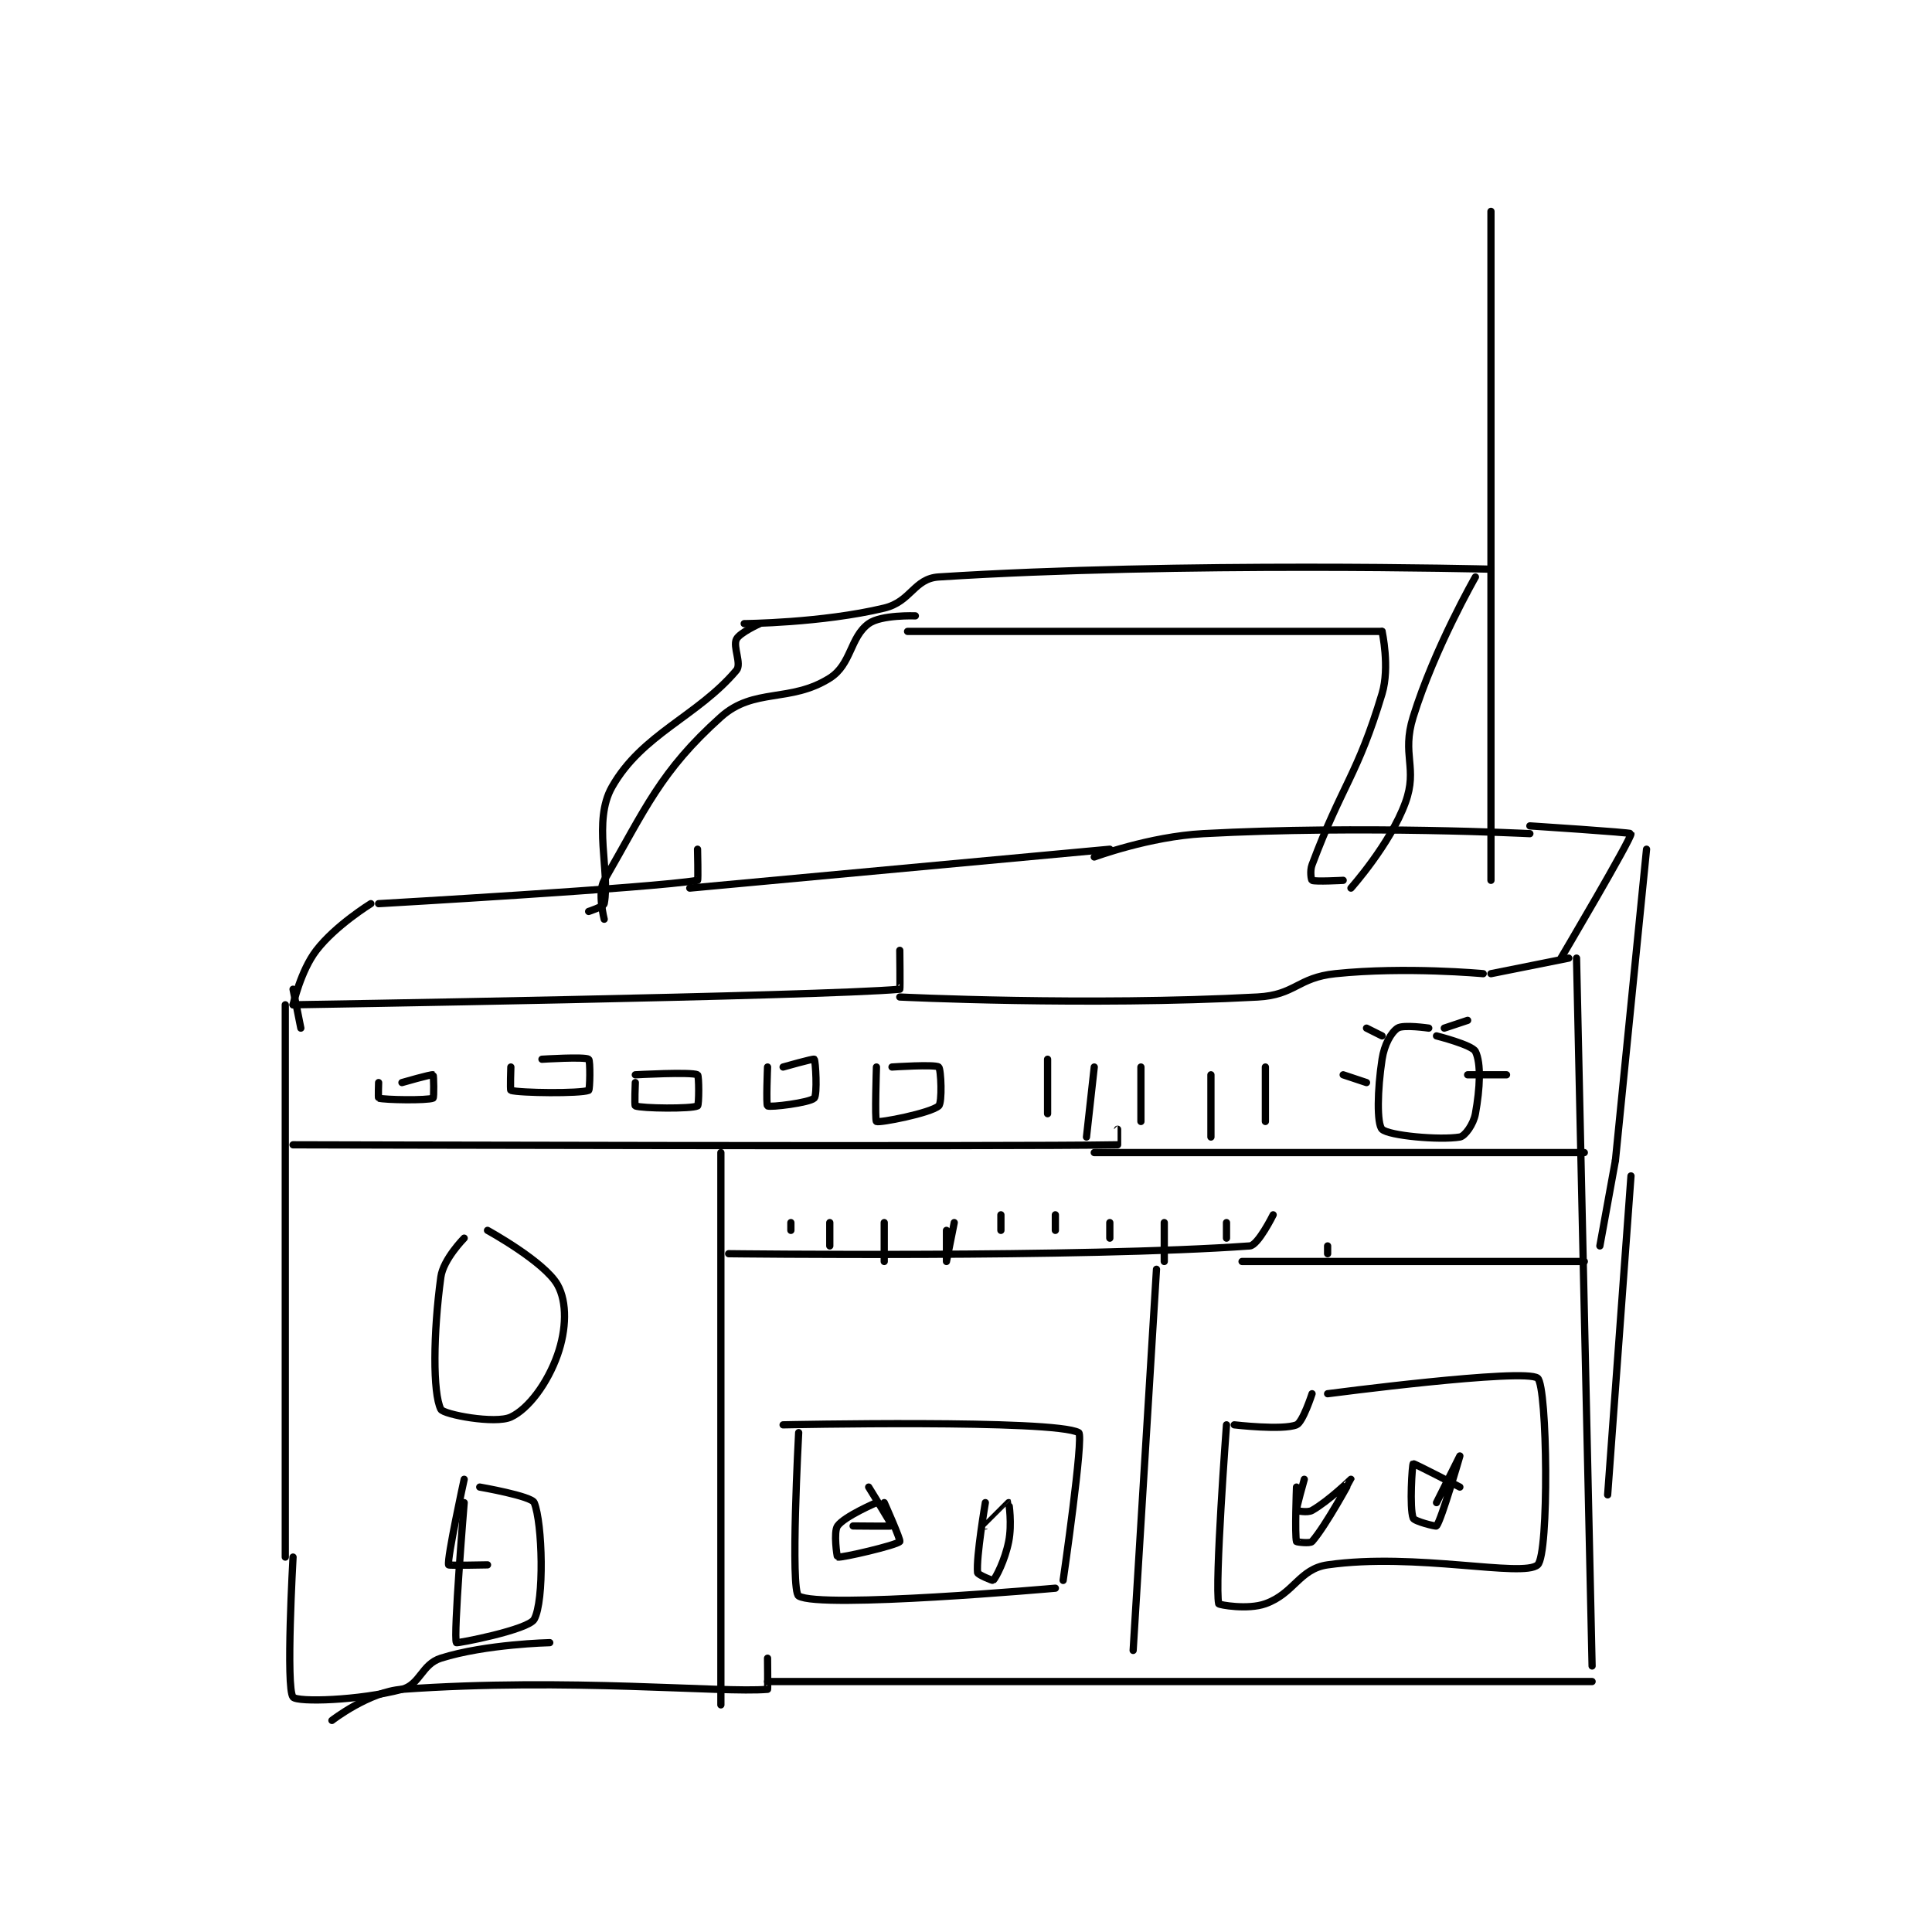 <?xml version="1.0" encoding="utf-8"?>
<!DOCTYPE svg PUBLIC "-//W3C//DTD SVG 1.1//EN" "http://www.w3.org/Graphics/SVG/1.1/DTD/svg11.dtd">
<svg viewBox="0 0 800 800" preserveAspectRatio="xMinYMin meet" xmlns="http://www.w3.org/2000/svg" version="1.1">
<g fill="none" stroke="black" stroke-linecap="round" stroke-linejoin="round" stroke-width="0.931">
<g transform="translate(118.124,87.52) scale(3.221) translate(-142,-18)">
<path id="0" d="M142 120 L142 191 "/>
<path id="1" d="M143 120 C143 120 210.802 118.915 221 118 C221.059 117.995 221 113 221 113 "/>
<path id="2" d="M221 119 C221 119 245.023 120.177 267 119 C271.854 118.74 272.112 116.506 277 116 C286.007 115.068 296 116 296 116 "/>
<path id="3" d="M143 191 C143 191 142.048 207.844 143 209 C143.557 209.677 151.456 209.459 157 208 C159.352 207.381 159.534 204.779 162 204 C167.762 202.18 176 202 176 202 "/>
<path id="4" d="M148 212 C148 212 152.77 208.302 157 208 C178.409 206.471 198.167 208.496 204 208 C204.042 207.996 204 204 204 204 "/>
<path id="5" d="M204 207 L310 207 "/>
<path id="6" d="M310 205 L308 114 "/>
<path id="7" d="M307 114 L297 116 "/>
<path id="8" d="M143 118 L144 123 "/>
<path id="9" d="M143 120 C143 120 143.976 115.631 146 113 C148.476 109.782 153 107 153 107 "/>
<path id="10" d="M154 107 C154 107 189.195 104.991 195 104 C195.095 103.984 195 100 195 100 "/>
<path id="11" d="M194 105 L248 100 "/>
<path id="12" d="M246 101 C246 101 253.096 98.37 260 98 C280.478 96.903 302 98 302 98 "/>
<path id="13" d="M302 97 C302 97 314.962 97.839 315 98 C315.129 98.549 306 114 306 114 "/>
<path id="14" d="M317 100 L313 140 "/>
<path id="15" d="M313 140 L311 151 "/>
<path id="16" d="M315 142 L312 183 "/>
<path id="17" d="M279 105 C279 105 284.06 99.335 286 94 C287.627 89.524 285.483 87.888 287 83 C289.747 74.148 295 65 295 65 "/>
<path id="18" d="M181 108 C181 108 182.929 107.376 183 107 C183.78 102.842 181.499 96.413 184 92 C187.866 85.177 195.027 82.905 200 77 C200.699 76.17 199.517 73.967 200 73 C200.423 72.154 203 71 203 71 "/>
<path id="19" d="M201 71 C201 71 210.967 70.928 219 69 C222.46 68.17 222.824 65.204 226 65 C257.106 63.006 297 64 297 64 "/>
<path id="20" d="M297 104 L297 18 "/>
<path id="21" d="M183 109 C183 109 182.11 105.543 183 104 C188.278 94.851 190.226 89.97 198 83 C202.248 79.192 206.916 81.211 212 78 C214.792 76.237 214.596 72.749 217 71 C218.603 69.834 223 70 223 70 "/>
<path id="22" d="M222 72 L283 72 "/>
<path id="23" d="M283 72 C283 72 284.021 76.598 283 80 C279.849 90.502 277.866 91.689 274 102 C273.695 102.813 273.9 103.95 274 104 C274.4 104.2 278 104 278 104 "/>
<path id="24" d="M143 138 C143 138 235.755 138.25 249 138 C249.005 138 249 136 249 136 "/>
<path id="25" d="M246 139 L309 139 "/>
<path id="26" d="M198 139 L198 210 "/>
<path id="27" d="M199 152 C199 152 244.328 152.548 266 151 C267.062 150.924 269 147 269 147 "/>
<path id="28" d="M265 153 L309 153 "/>
<path id="29" d="M254 154 L251 203 "/>
<path id="30" d="M206 174 C206 174 240.873 173.263 244 175 C244.694 175.386 242 194 242 194 "/>
<path id="31" d="M208 175 C208 175 206.906 195.337 208 196 C210.785 197.688 241 195 241 195 "/>
<path id="32" d="M263 174 C263 174 261.459 194.512 262 197 C262.031 197.143 265.728 197.811 268 197 C271.705 195.677 272.354 192.521 276 192 C287.295 190.386 301.115 193.676 303 192 C304.49 190.676 304.26 169.027 303 168 C301.365 166.668 276 170 276 170 "/>
<path id="33" d="M264 174 C264 174 270.195 174.722 272 174 C272.812 173.675 274 170 274 170 "/>
<path id="34" d="M218 184 C218 184 213.891 185.752 213 187 C212.458 187.759 212.933 190.983 213 191 C213.506 191.127 220.591 189.477 221 189 C221.152 188.823 219 184 219 184 "/>
<path id="35" d="M232 184 C232 184 230.8 191.005 231 193 C231.027 193.269 232.947 194.053 233 194 C233.368 193.632 234.517 191.414 235 189 C235.447 186.765 235.025 184.017 235 184 C234.993 183.995 232 187 232 187 "/>
<path id="36" d="M215 187 C215 187 219.98 187.051 220 187 C220.039 186.904 217 182 217 182 "/>
<path id="37" d="M272 182 C272 182 271.769 188.191 272 189 C272.019 189.066 273.746 189.29 274 189 C275.795 186.949 279 181.003 279 181 C279 180.998 276.177 183.756 274 185 C273.402 185.341 272.008 185.034 272 185 C271.937 184.747 273 181 273 181 "/>
<path id="38" d="M293 182 C293 182 287.106 178.929 287 179 C286.877 179.082 286.502 184.671 287 186 C287.151 186.403 289.925 187.1 290 187 C290.675 186.1 293 178 293 178 C293 178 290 184 290 184 "/>
<path id="39" d="M207 148 L207 149 "/>
<path id="40" d="M212 148 C212 148 212 151 212 151 C212 151 212 148 212 148 "/>
<path id="41" d="M219 148 C219 148 219 153 219 153 C219 153 219 148 219 148 "/>
<path id="42" d="M228 148 C228 148 227 153 227 153 C227 153 227 149 227 149 "/>
<path id="43" d="M234 149 L234 147 "/>
<path id="44" d="M241 147 L241 149 "/>
<path id="45" d="M248 148 L248 150 "/>
<path id="46" d="M255 148 L255 153 "/>
<path id="47" d="M263 150 L263 148 "/>
<path id="48" d="M276 151 L276 152 "/>
<path id="49" d="M289 123 C289 123 285.725 122.517 285 123 C284.154 123.564 283.29 125.112 283 127 C282.393 130.944 282.32 135.32 283 136 C283.831 136.831 290.419 137.43 293 137 C293.656 136.891 294.752 135.366 295 134 C295.591 130.751 295.752 127.505 295 126 C294.577 125.154 290 124 290 124 "/>
<path id="50" d="M154 130 C154 130 153.934 131.981 154 132 C154.809 132.231 160.261 132.317 161 132 C161.136 131.942 161.086 129.043 161 129 C160.799 128.9 157 130 157 130 "/>
<path id="51" d="M171 128 C171 128 170.897 130.969 171 131 C172.147 131.344 179.922 131.431 181 131 C181.172 130.931 181.231 127.154 181 127 C180.481 126.654 175 127 175 127 "/>
<path id="52" d="M187 130 C187 130 186.877 132.954 187 133 C187.877 133.329 194.2 133.4 195 133 C195.2 132.9 195.2 129.1 195 129 C194.2 128.6 187 129 187 129 "/>
<path id="53" d="M204 128 C204 128 203.799 132.866 204 133 C204.322 133.215 209.407 132.593 210 132 C210.424 131.576 210.179 127.179 210 127 C209.892 126.892 206 128 206 128 "/>
<path id="54" d="M218 128 C218 128 217.774 134.859 218 135 C218.348 135.218 224.934 133.933 226 133 C226.478 132.582 226.307 128.256 226 128 C225.557 127.631 220 128 220 128 "/>
<path id="55" d="M240 127 L240 134 "/>
<path id="56" d="M246 128 L245 137 "/>
<path id="57" d="M252 128 L252 135 "/>
<path id="58" d="M261 129 L261 137 "/>
<path id="59" d="M268 128 L268 135 "/>
<path id="60" d="M283 124 L281 123 "/>
<path id="61" d="M281 130 L278 129 "/>
<path id="62" d="M291 123 L294 122 "/>
<path id="63" d="M294 129 L299 129 "/>
<path id="64" d="M165 150 C165 150 162.312 152.71 162 155 C161.018 162.198 160.952 169.904 162 172 C162.339 172.678 169.008 173.929 171 173 C173.272 171.94 175.714 168.644 177 165 C178.144 161.759 178.252 158.226 177 156 C175.322 153.017 168 149 168 149 "/>
<path id="65" d="M165 181 C165 181 162.776 191.18 163 192 C163.029 192.107 168 192 168 192 "/>
<path id="66" d="M165 184 C165 184 163.582 201.303 164 202 C164.072 202.12 173.248 200.354 174 199 C175.319 196.625 175.073 186.605 174 184 C173.651 183.152 167 182 167 182 "/>
</g>
</g>
</svg>
